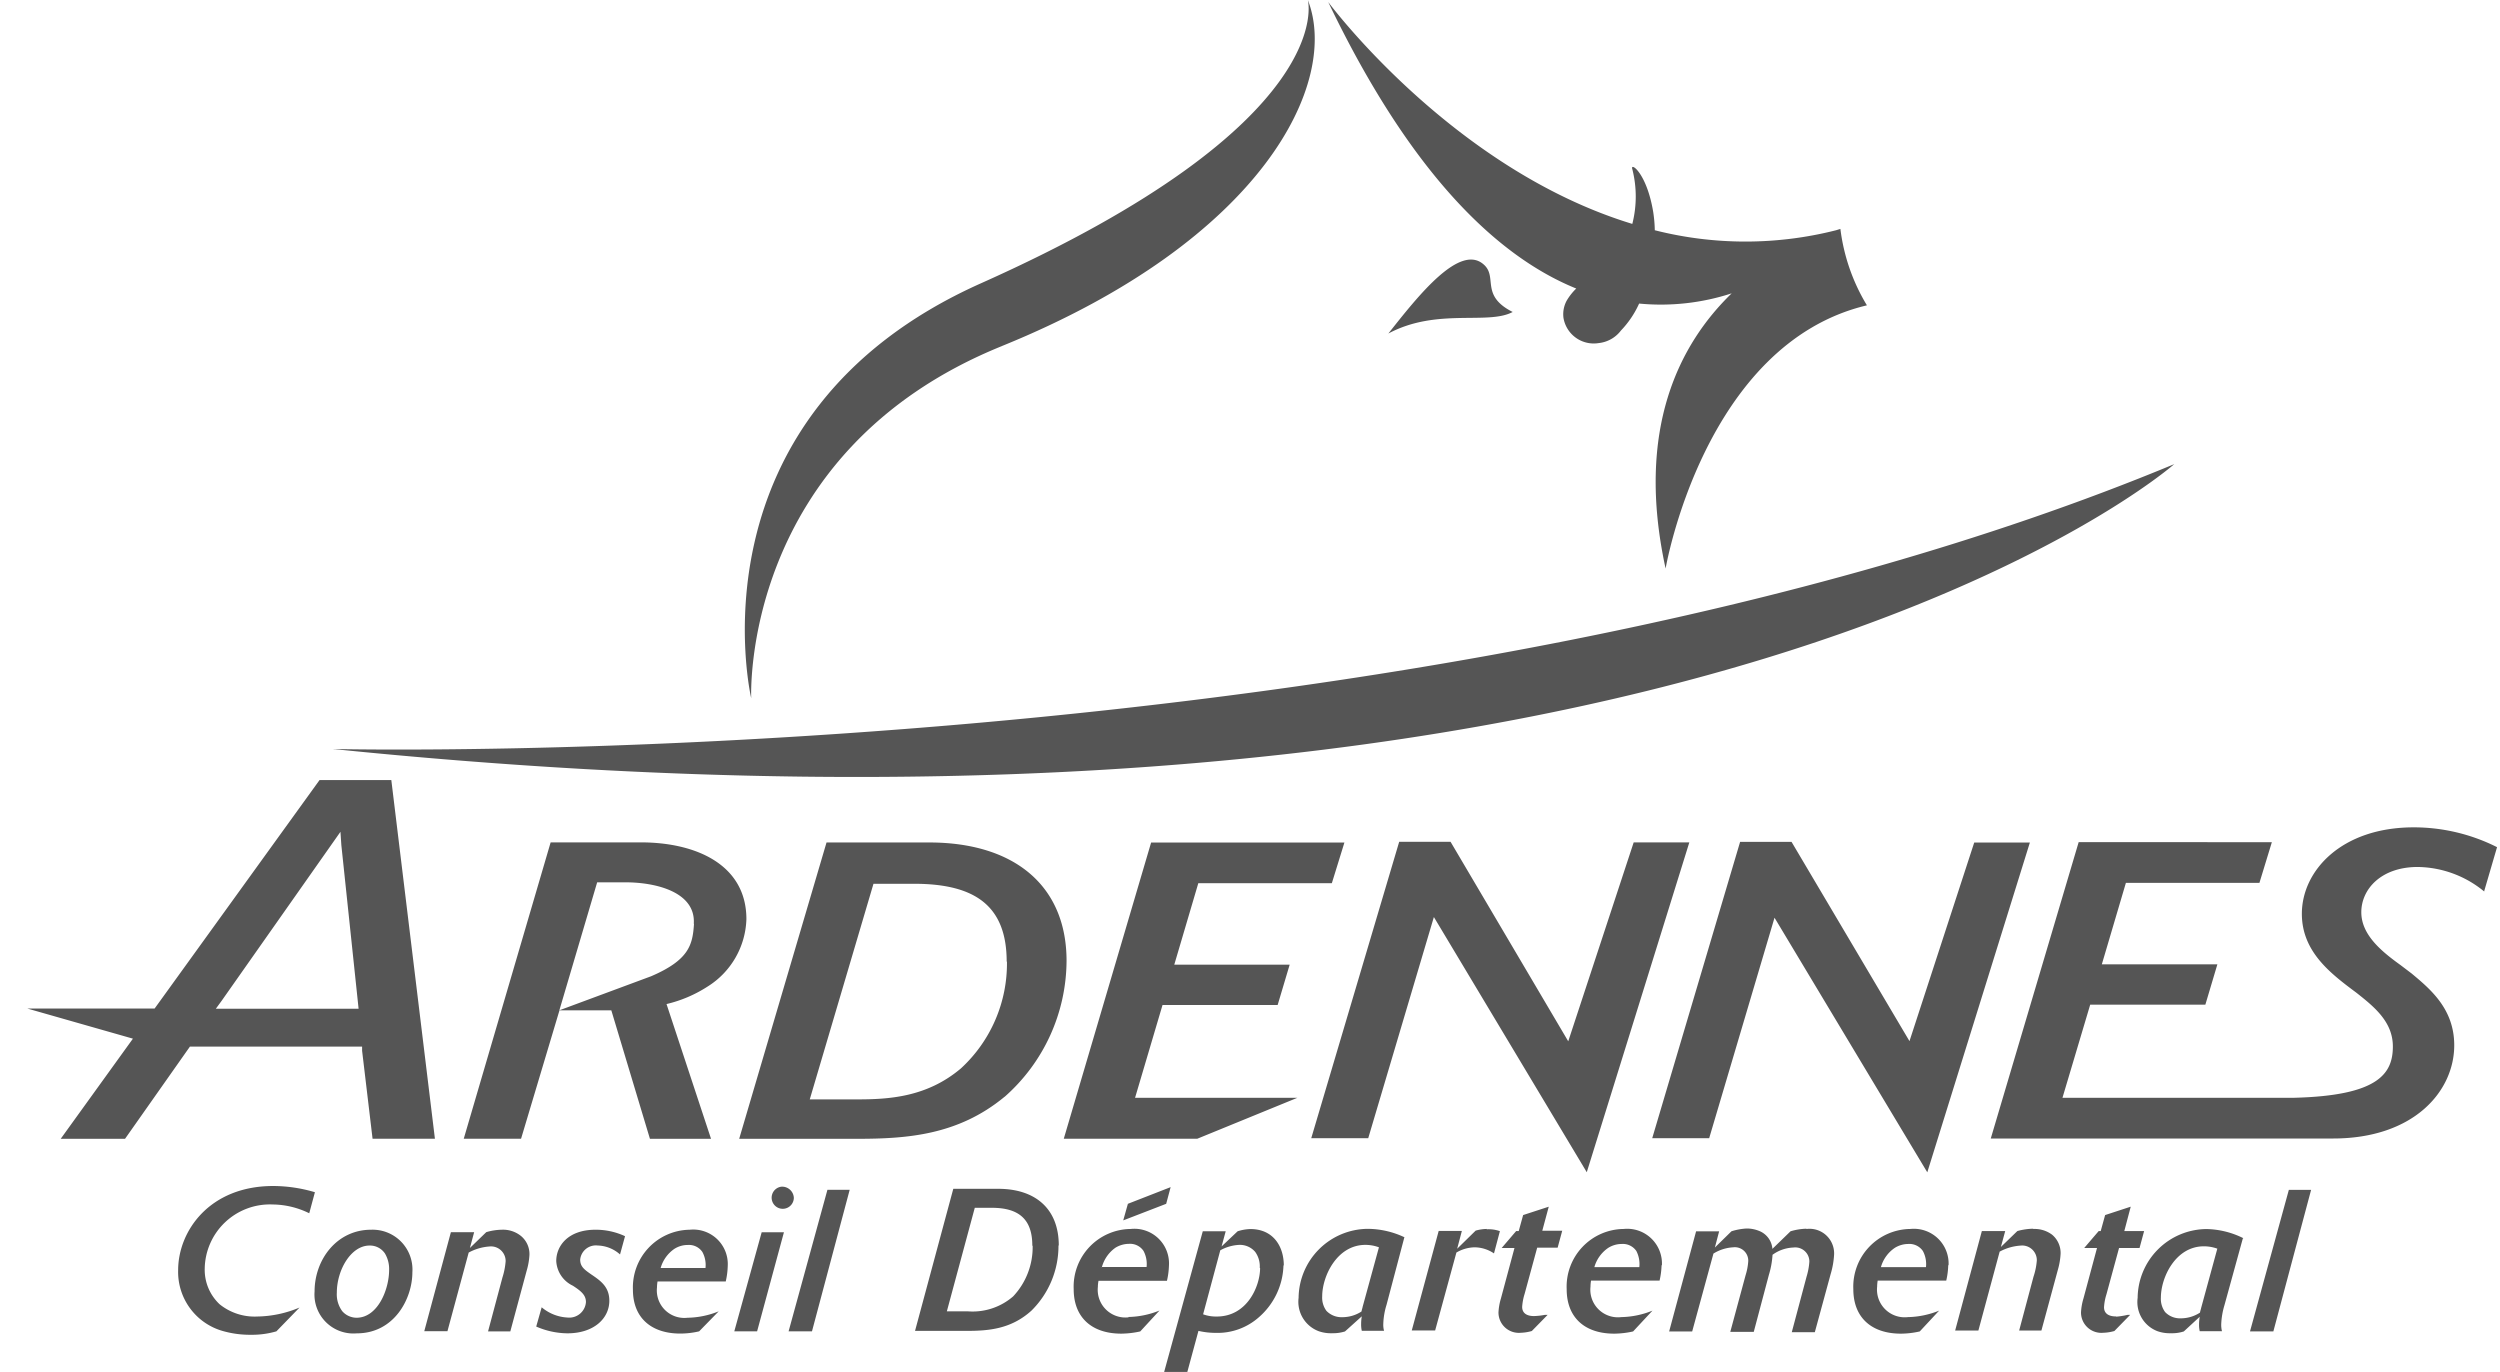 <svg xmlns="http://www.w3.org/2000/svg" width="82" height="45" fill="none">
    <path fill="#555" fill-rule="evenodd" d="M43.565.066s4.051 5.475 9.975 7.278a3.64 3.64 0 0 0 0-1.796c-.08-.245.471.106.686 1.409.03.197.048.395.051.595a12.09 12.09 0 0 0 5.946 0l.142-.044c.11.888.406 1.742.87 2.507-5.344 1.267-6.603 8.633-6.603 8.633-1-4.585.467-7.38 2.168-9.027a7.476 7.476 0 0 1-3.037.336 3.117 3.117 0 0 1-.595.883 1.053 1.053 0 0 1-.73.413 1.006 1.006 0 0 1-1.157-.832.939.939 0 0 1 .106-.559 1.87 1.87 0 0 1 .314-.398c-2.537-1.029-5.395-3.679-8.136-9.398ZM32.863 11.35C41.466 7.855 43.948 2.686 42.897 0c0 0 1.095 4.015-10.73 9.296-9.71 4.347-7.527 13.607-7.527 13.607s-.38-8.066 8.223-11.552Zm12.673-.409c1.591-.854 3.263-.27 4.08-.708-1.054-.532-.507-1.12-.92-1.529-.791-.781-2.197 1.022-3.16 2.238Zm25.78 4.282c-24.598 10.22-60.4 9.344-60.4 9.344 44.668 4.558 60.4-9.344 60.4-9.344ZM6.181 34.397l-2.08 2.956h-2.11l2.369-3.285-3.467-.989h4.179l5.409-7.493h2.354l1.43 11.764H12.22l-.343-2.884v-.138H6.23l-.048.069Zm.898-1.31h4.683l-.566-5.37-.029-.434-3.898 5.544-.19.26Zm16.133-.73c-.414.268-.87.463-1.35.576l1.46 4.42h-2.004l-1.267-4.215h-1.7l-1.26 4.212h-1.88l2.85-9.72h2.96c1.808 0 3.461.73 3.461 2.518a2.704 2.704 0 0 1-1.27 2.209Zm-.456-2.055c.069-1.03-1.212-1.362-2.245-1.362h-.924l-1.24 4.198 3.01-1.117c1.249-.537 1.362-1.033 1.406-1.723l-.007.004Zm10.19 5.675c-1.533 1.267-3.219 1.376-4.858 1.376h-3.843l2.865-9.72h3.369c2.777 0 4.504 1.406 4.504 3.884a5.98 5.98 0 0 1-2.03 4.457l-.007.003Zm.073-4.434c0-1.825-1.029-2.555-3.033-2.555H28.65l-2.09 7.072h1.547c1.03 0 2.289-.065 3.413-1.018a4.674 4.674 0 0 0 1.508-3.504l-.008.004Zm5.11 1.42h3.778l.394-1.322h-3.785l.788-2.671h4.38l.413-1.336h-6.34l-2.865 9.716h4.38l3.284-1.343H37.23l.901-3.044Zm13.308 1.19-3.858-6.541h-1.686l-2.884 9.72h1.869l2.153-7.253 5.015 8.37L55.41 27.63h-1.825l-2.146 6.522Zm6.767-4.052 5.011 8.351 3.365-10.818h-1.825l-2.124 6.515-3.869-6.537h-1.686l-2.883 9.72h1.868l2.143-7.231Zm23.272-.854.427-1.46a6.07 6.07 0 0 0-2.734-.65c-2.365 0-3.668 1.42-3.668 2.836 0 1.252.956 1.968 1.788 2.588.577.456 1.197.949 1.197 1.763 0 .894-.478 1.613-3.237 1.683h-7.6l.91-3.055h3.777l.394-1.322h-3.79l.789-2.671h4.38l.408-1.336H68.18l-2.883 9.72h11.227c2.657 0 3.975-1.555 3.975-3.056 0-1.182-.76-1.825-1.395-2.354l-.365-.277c-.591-.427-1.288-.975-1.288-1.734 0-.76.653-1.485 1.85-1.485a3.489 3.489 0 0 1 2.183.806l-.007.004ZM8.92 39.507c.424 0 .842.1 1.223.288l.186-.69a4.815 4.815 0 0 0-1.37-.204c-2.087 0-3.116 1.478-3.116 2.763a2.015 2.015 0 0 0 1.489 2c.292.081.595.12.898.117a2.86 2.86 0 0 0 .836-.113l.759-.781c-.44.187-.912.288-1.39.295a1.825 1.825 0 0 1-1.23-.401 1.548 1.548 0 0 1-.49-1.175 2.139 2.139 0 0 1 2.205-2.1Zm4.606 2.223c0 .868-.595 2.004-1.825 2.004a1.278 1.278 0 0 1-1.383-1.373c0-1.047.73-2.026 1.854-2.026a1.307 1.307 0 0 1 1.354 1.395Zm-.763-.073a.999.999 0 0 0-.135-.54.592.592 0 0 0-.507-.263c-.61 0-1.073.803-1.073 1.547a.93.93 0 0 0 .178.606.628.628 0 0 0 .475.215c.694-.007 1.062-.934 1.062-1.565Zm3.694-1.322c-.172.004-.343.03-.508.08l-.536.519.139-.518h-.763l-.873 3.248h.76l.697-2.58c.206-.112.434-.18.668-.198a.481.481 0 0 1 .544.482 2.32 2.32 0 0 1-.106.537l-.471 1.766h.73l.536-1.989a2.27 2.27 0 0 0 .092-.525.77.77 0 0 0-.278-.617.934.934 0 0 0-.631-.205Zm1.788 1.026a.949.949 0 0 0 .544.81c.27.175.43.307.43.537a.549.549 0 0 1-.609.507 1.42 1.42 0 0 1-.843-.336l-.179.632c.322.142.67.218 1.022.222.873 0 1.376-.492 1.376-1.069 0-.456-.284-.653-.59-.861-.238-.165-.366-.263-.366-.49a.517.517 0 0 1 .577-.46c.27.008.529.112.73.293l.164-.599a2.273 2.273 0 0 0-.967-.212c-.905 0-1.289.533-1.289 1.026Zm5.625.164a2.562 2.562 0 0 1-.066.508h-2.237a1.302 1.302 0 0 0-.018.197.902.902 0 0 0 1.003.992 2.82 2.82 0 0 0 1.022-.211l-.642.657a2.72 2.72 0 0 1-.617.073c-.97 0-1.555-.533-1.555-1.438a1.891 1.891 0 0 1 1.862-1.968 1.133 1.133 0 0 1 1.248 1.19Zm-.73.066a.895.895 0 0 0-.102-.526.528.528 0 0 0-.475-.23.818.818 0 0 0-.438.124 1.14 1.14 0 0 0-.456.632h1.47Zm2.898-2.303a.386.386 0 0 0-.405-.365.364.364 0 1 0 .405.365Zm-1.953 4.38h.748l.88-3.249h-.73l-.898 3.249Zm1.781 0h.767l1.237-4.643h-.73l-1.274 4.643Zm8.852-2.814a2.98 2.98 0 0 1-.891 2.139c-.672.605-1.409.66-2.128.66h-1.686l1.255-4.66h1.46c1.241-.004 2 .663 2 1.857l-.01.004Zm-.858 0c0-.873-.453-1.238-1.329-1.238h-.558l-.916 3.395h.678a2.026 2.026 0 0 0 1.497-.49c.421-.447.65-1.042.639-1.656l-.011-.011Zm4.537-1.916-1.402.547-.153.544 1.409-.544.146-.547Zm-1.387 4.259c.35-.007.697-.079 1.022-.212l-.632.686c-.203.046-.411.07-.62.073-.975 0-1.563-.536-1.563-1.46a1.892 1.892 0 0 1 1.87-1.974 1.136 1.136 0 0 1 1.255 1.193 2.562 2.562 0 0 1-.066.508h-2.245a1.1 1.1 0 0 0-.021.2.908.908 0 0 0 1.01.997l-.01-.011Zm-.88-1.639h1.478a.912.912 0 0 0-.102-.53.532.532 0 0 0-.478-.23.862.862 0 0 0-.438.125c-.222.155-.38.384-.45.646l-.01-.01Zm5.968-.058a2.34 2.34 0 0 1-.81 1.708 2.04 2.04 0 0 1-1.413.51c-.19 0-.38-.022-.566-.065L38.944 45h-.76l1.267-4.614h.752l-.135.497.526-.497c.135-.044.277-.069.42-.073.737 0 1.095.552 1.095 1.198l-.011-.011Zm-.778.084a.807.807 0 0 0-.15-.522.658.658 0 0 0-.525-.23c-.218.011-.43.072-.62.179l-.563 2.098c.138.05.284.075.431.073 1.022.011 1.438-1.01 1.438-1.587l-.01-.011Zm4.745-1.008-.587 2.223a2.35 2.35 0 0 0-.106.624.73.73 0 0 0 .025.227h-.73a.9.9 0 0 1-.022-.22 1.5 1.5 0 0 1 .022-.255l-.551.496a1.32 1.32 0 0 1-.423.059 1.196 1.196 0 0 1-.438-.066 1.03 1.03 0 0 1-.661-1.095 2.288 2.288 0 0 1 2.267-2.263c.42.003.836.099 1.215.281l-.01-.01Zm-.836.336a1.27 1.27 0 0 0-.445-.08c-.93 0-1.416 1.025-1.416 1.69a.73.73 0 0 0 .139.474.685.685 0 0 0 .518.208c.224 0 .443-.064.631-.186.022-.099.03-.106.04-.16l.533-1.946Zm3.537-.602c-.123.002-.246.02-.365.055l-.606.594.154-.584h-.76l-.883 3.264h.767l.697-2.555c.181-.108.387-.167.598-.172.227.003.448.073.635.2l.194-.73a1.11 1.11 0 0 0-.435-.061l.004-.011Zm2.033-.73-.84.274-.145.525h-.084l-.475.555h.42l-.445 1.657a1.907 1.907 0 0 0-.08.456.668.668 0 0 0 .73.668c.123-.004.246-.023.364-.058l.519-.53a.582.582 0 0 1-.088 0c-.12.023-.242.037-.365.04-.197 0-.383-.072-.383-.302.01-.144.036-.286.08-.424l.413-1.518h.671l.15-.555h-.654l.212-.788Zm3.701 1.916c-.005.171-.027.34-.066.507h-2.248a1.338 1.338 0 0 0-.018.201.905.905 0 0 0 1.01.997 2.86 2.86 0 0 0 1.023-.212l-.635.682c-.203.047-.41.07-.617.073-.978 0-1.562-.536-1.562-1.46a1.892 1.892 0 0 1 1.868-1.974 1.14 1.14 0 0 1 1.256 1.193l-.01-.007Zm-.73.066a.938.938 0 0 0-.098-.53.537.537 0 0 0-.479-.23.839.839 0 0 0-.438.125c-.223.15-.386.375-.46.635h1.475Zm5.475-1.26a1.987 1.987 0 0 0-.515.084l-.595.577a.69.69 0 0 0-.452-.595 1.065 1.065 0 0 0-.398-.073c-.167.01-.333.04-.493.091l-.544.533.14-.532h-.756l-.884 3.284h.756l.697-2.554c.195-.121.417-.192.646-.205a.441.441 0 0 1 .496.449c-.01.161-.041.32-.09.475l-.5 1.85h.77l.496-1.869c.066-.215.106-.436.12-.66.199-.146.436-.228.683-.238a.463.463 0 0 1 .525.464 2.17 2.17 0 0 1-.091.489l-.486 1.825h.756l.518-1.902c.063-.207.101-.422.114-.638a.807.807 0 0 0-.902-.847l-.011-.008Zm4.657 1.194a2.48 2.48 0 0 1-.065.507h-2.249a1.325 1.325 0 0 0-.018.201.908.908 0 0 0 1.011.997c.35-.007.697-.08 1.022-.212l-.635.682c-.203.047-.41.071-.617.073-.974 0-1.562-.536-1.562-1.46a1.894 1.894 0 0 1 1.869-1.974 1.14 1.14 0 0 1 1.255 1.193l-.01-.007Zm-.73.066a.912.912 0 0 0-.102-.53.536.536 0 0 0-.478-.23.85.85 0 0 0-.438.125c-.224.15-.387.375-.46.635h1.478Zm3.508-1.26c-.173.005-.345.03-.511.077l-.54.522.142-.522h-.766l-.876 3.263h.762l.698-2.588c.207-.112.436-.18.671-.197a.482.482 0 0 1 .548.482 2.205 2.205 0 0 1-.11.54l-.47 1.763h.73l.54-1.993c.05-.172.08-.35.09-.529a.782.782 0 0 0-.277-.62.957.957 0 0 0-.613-.19l-.018-.008Zm2.72 2.877c-.202 0-.388-.073-.388-.303a1.77 1.77 0 0 1 .08-.424l.413-1.518h.672l.15-.555h-.65l.211-.8-.84.275-.145.525h-.066l-.475.555h.42l-.445 1.657a1.907 1.907 0 0 0-.08.456.668.668 0 0 0 .73.668c.123-.004.246-.023.365-.058l.518-.53a.534.534 0 0 1-.084 0 2.405 2.405 0 0 1-.369.059l-.018-.007Zm4.164-2.555-.603 2.19a2.513 2.513 0 0 0-.105.624.858.858 0 0 0 .025.226h-.73a.9.9 0 0 1-.022-.219c0-.086.008-.171.022-.255l-.522.481c-.136.044-.28.064-.423.059a1.212 1.212 0 0 1-.438-.066 1.022 1.022 0 0 1-.653-1.095 2.277 2.277 0 0 1 2.255-2.256c.421.008.835.11 1.212.3l-.018.01Zm-.836.332a1.306 1.306 0 0 0-.442-.077c-.927 0-1.409 1.019-1.409 1.683a.73.73 0 0 0 .139.474.675.675 0 0 0 .515.205c.222 0 .44-.065.627-.186.022-.099.03-.106.04-.157l.53-1.942ZM73.8 43.67h.766l1.238-4.642h-.73L73.8 43.67Z" clip-rule="evenodd"/>
</svg>
